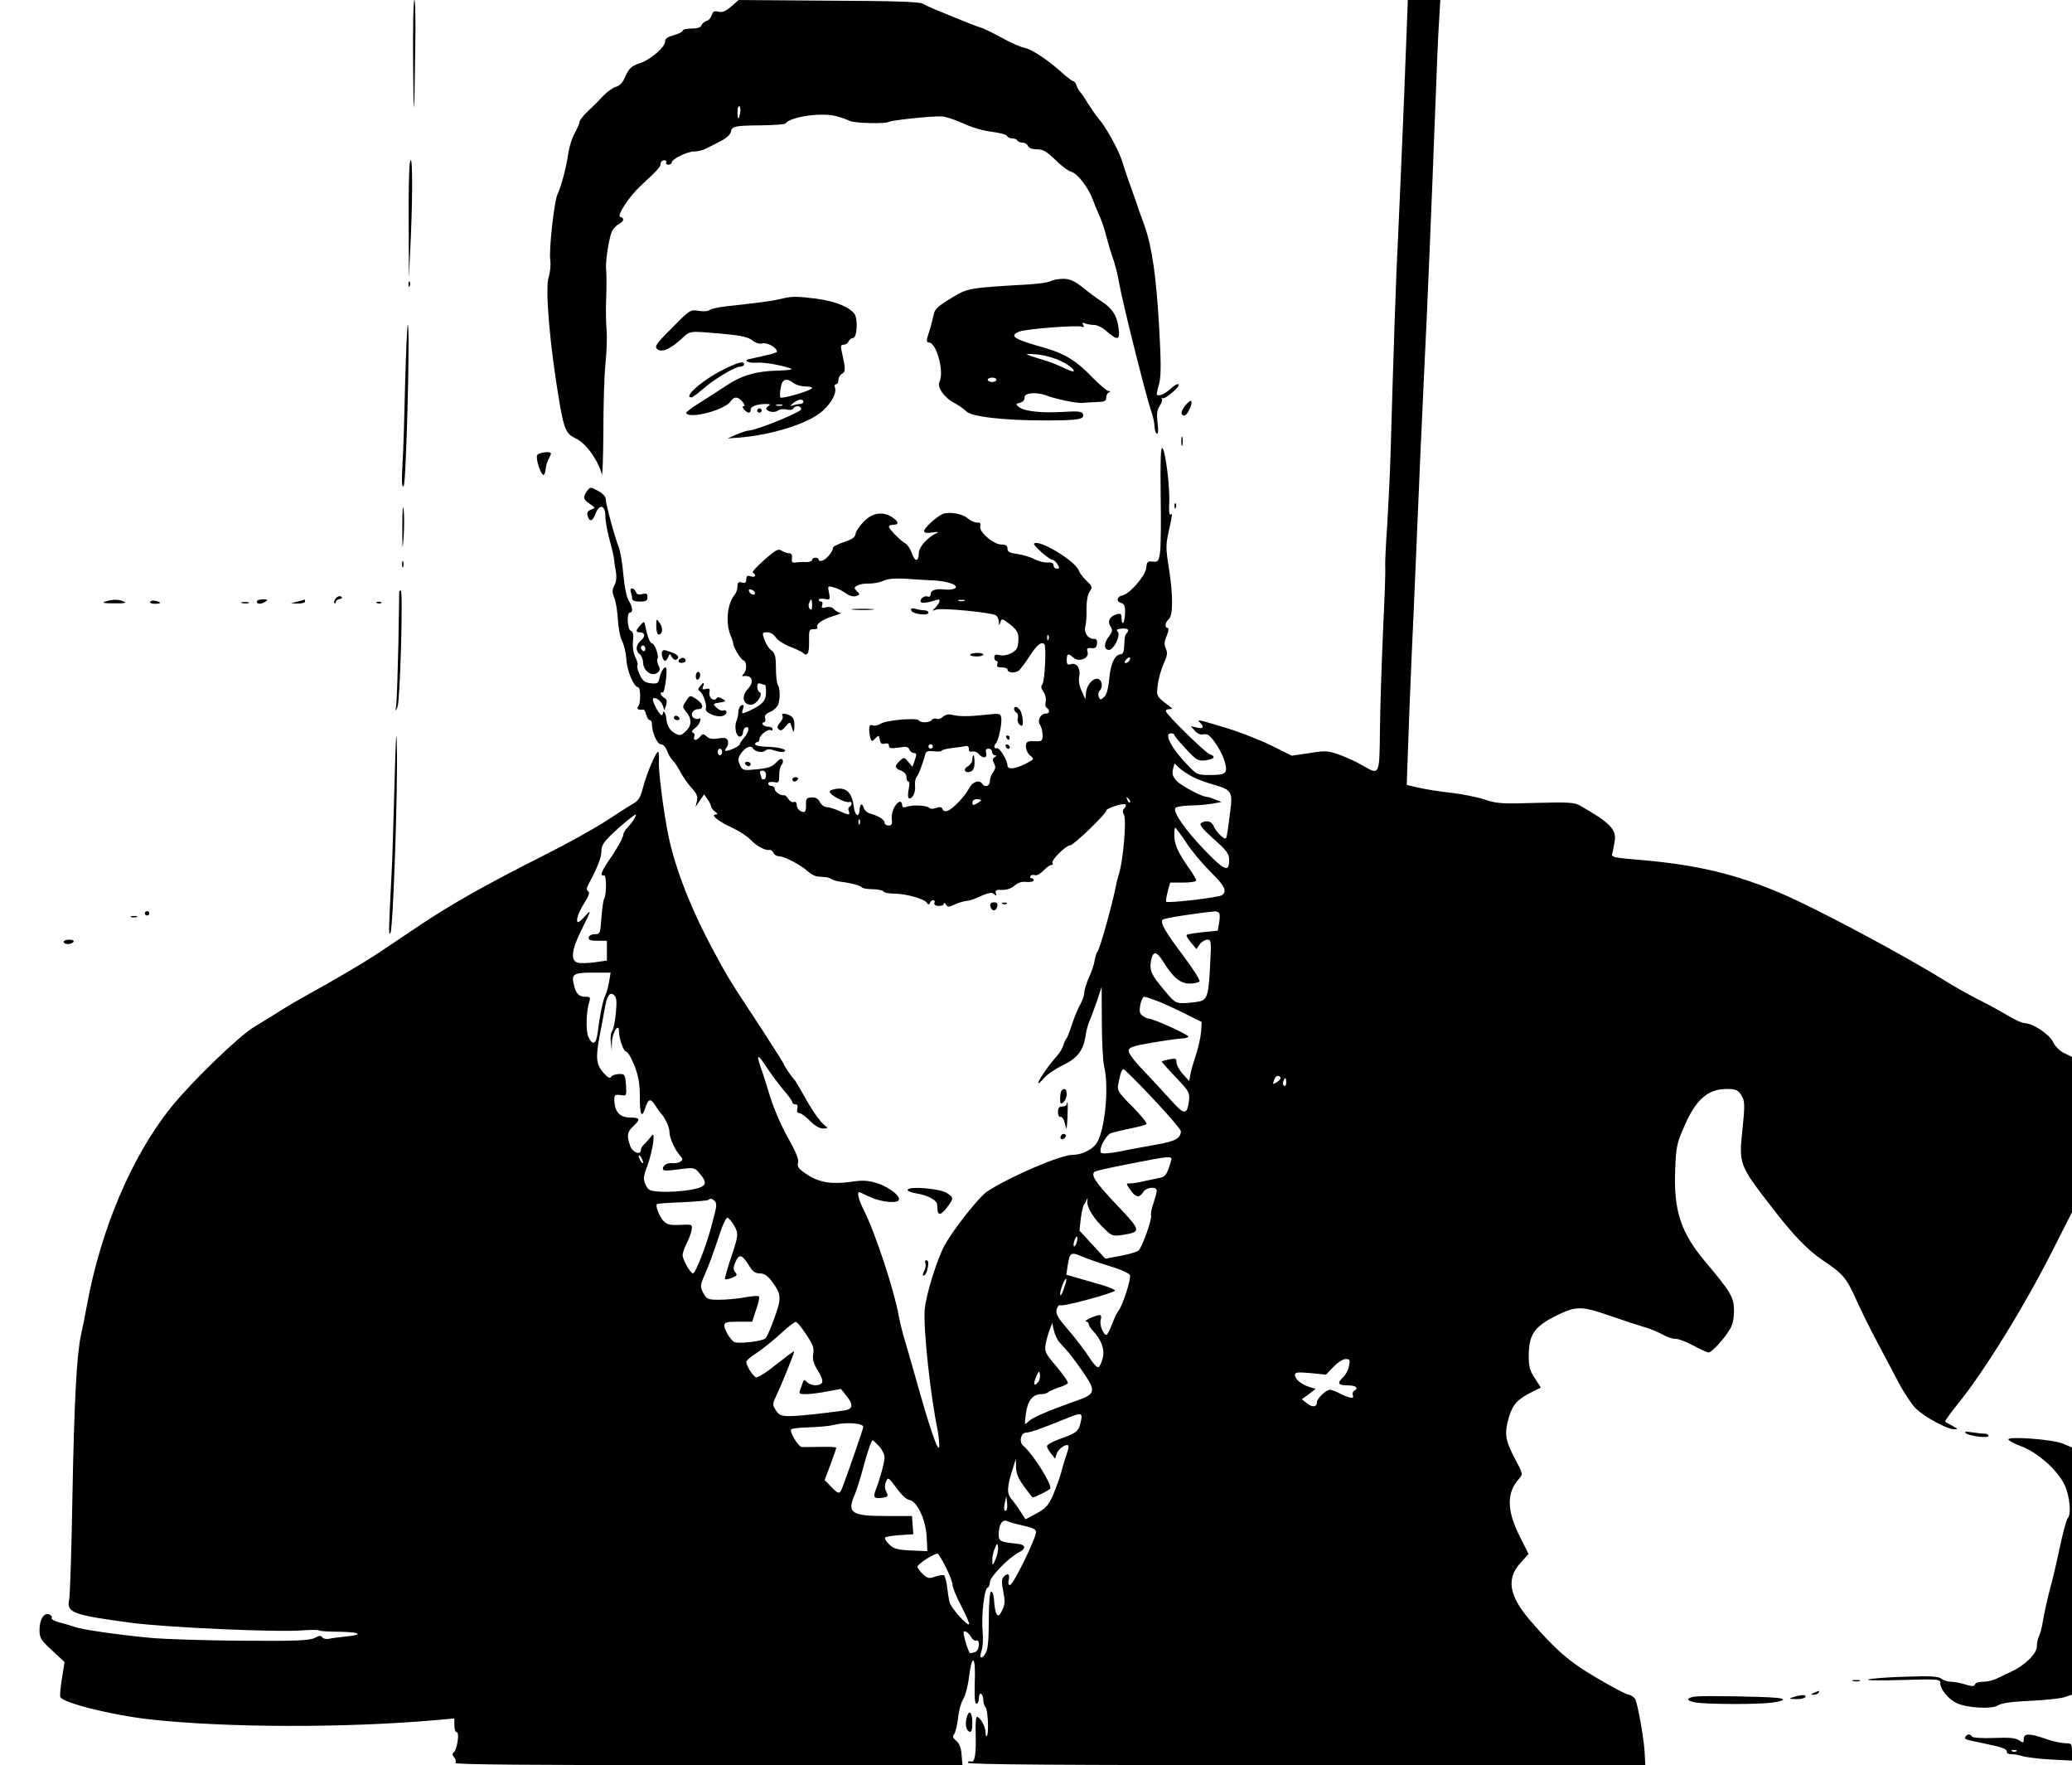 <?xml version="1.0" standalone="no"?>
<!DOCTYPE svg PUBLIC "-//W3C//DTD SVG 20010904//EN"
 "http://www.w3.org/TR/2001/REC-SVG-20010904/DTD/svg10.dtd">
<svg version="1.0" xmlns="http://www.w3.org/2000/svg"
 width="944pt" height="804pt" viewBox="0 0 944 804"
 preserveAspectRatio="xMidYMid meet">

<g transform="translate(0,804) scale(0.1,-0.1)"
fill="#000000" stroke="none">
<path d="M1882 7758 c2 -299 6 -270 10 75 2 114 0 207 -4 207 -5 0 -7 -127 -6
-282z"/>
<path d="M3331 8010 c-26 -22 -41 -28 -58 -23 -19 4 -25 1 -30 -15 -3 -12 -13
-24 -23 -27 -10 -3 -21 -12 -24 -20 -3 -10 -20 -15 -46 -15 -22 0 -40 -4 -40
-10 0 -5 -18 -14 -40 -20 -28 -8 -40 -16 -40 -29 0 -26 -67 -84 -118 -100 -35
-12 -46 -22 -62 -57 -12 -30 -27 -45 -43 -49 -14 -4 -41 -23 -60 -43 -19 -21
-51 -52 -71 -71 -20 -19 -36 -40 -36 -47 0 -7 -10 -30 -22 -51 -12 -21 -25
-63 -29 -93 -8 -59 -33 -152 -49 -185 -15 -30 -40 -257 -33 -299 3 -21 0 -55
-7 -77 -18 -52 6 -325 51 -584 19 -109 30 -132 70 -151 47 -21 102 -96 121
-164 3 -14 6 74 7 195 0 121 4 262 10 313 5 51 7 116 5 145 -3 29 -4 84 -3
122 3 84 3 131 0 165 -2 38 15 144 28 168 6 12 20 26 31 32 23 12 26 27 6 32
-18 4 41 94 92 141 79 73 92 87 92 102 0 8 7 15 16 15 8 0 12 -4 9 -10 -3 -5
1 -10 9 -10 9 0 16 4 16 9 0 16 70 51 102 51 16 0 42 6 56 14 15 7 45 23 67
34 22 11 42 29 44 39 5 28 16 31 134 32 61 1 113 4 116 9 23 31 169 52 234 32
23 -6 50 -16 59 -21 21 -10 162 -14 177 -4 13 7 184 26 238 25 18 0 62 -14 99
-31 38 -18 93 -35 132 -39 37 -5 68 -13 70 -19 2 -6 12 -11 22 -11 10 0 22 -4
25 -10 3 -5 14 -10 25 -10 10 0 20 -7 24 -15 3 -9 18 -15 40 -15 28 0 44 -9
85 -49 27 -27 60 -51 73 -54 27 -7 78 -73 97 -127 7 -19 21 -53 31 -75 10 -22
23 -62 30 -90 7 -27 20 -72 30 -100 10 -27 23 -79 29 -115 12 -75 122 -514
145 -580 9 -25 16 -57 16 -72 0 -15 5 -30 10 -33 7 -4 8 12 4 48 -5 41 -3 60
10 79 9 13 13 28 9 33 -5 4 -3 5 4 1 10 -5 73 47 73 60 0 11 -18 1 -42 -21
-24 -22 -58 -34 -58 -19 0 3 5 26 12 51 8 35 8 96 -1 252 -13 230 -32 364 -66
461 -13 36 -33 92 -44 125 -12 33 -26 74 -32 90 -6 17 -18 52 -26 79 -17 54
-74 157 -108 196 -12 14 -32 43 -46 65 -13 22 -29 46 -35 53 -7 6 -16 21 -19
32 -3 11 -10 20 -15 20 -4 0 -30 19 -56 43 -68 60 -134 103 -169 110 -16 3
-63 24 -103 46 -40 22 -83 43 -95 46 -12 3 -56 20 -97 37 -41 17 -91 37 -110
45 -19 8 -44 19 -55 26 -15 9 -132 13 -430 14 l-410 3 -34 -30z m41 -485 c-6
-34 -12 -32 -12 6 0 16 4 28 9 25 4 -3 6 -17 3 -31z"/>
<path d="M6397 7598 c-10 -244 -22 -526 -27 -628 -9 -165 -21 -520 -35 -1010
-3 -91 -10 -232 -15 -315 -6 -82 -10 -166 -9 -185 2 -19 -3 -152 -10 -295 -6
-143 -13 -344 -14 -447 -2 -213 -1 -210 -80 -164 -23 14 -69 35 -101 47 -56
20 -65 21 -140 9 l-81 -12 -92 46 c-51 25 -145 62 -208 81 -130 39 -134 40
-117 23 20 -20 14 -29 -15 -22 l-28 7 19 -22 c11 -12 26 -19 35 -16 9 2 21 1
26 -3 25 -17 64 -82 75 -122 14 -53 7 -60 -70 -60 -53 0 -58 2 -97 43 -76 78
-112 147 -78 147 8 0 15 -3 15 -7 0 -5 24 -33 53 -64 48 -52 55 -56 90 -52 40
6 48 18 18 28 -19 6 -193 176 -199 195 -2 6 5 10 15 10 17 1 17 2 -2 16 -57
42 -57 43 -50 97 4 29 16 71 27 95 16 35 18 48 10 67 -9 19 -8 33 4 60 8 20
10 35 4 35 -15 0 -12 26 5 40 20 17 20 111 0 236 -14 87 -14 103 0 165 17 79
18 82 7 75 -5 -3 -7 21 -5 52 4 70 -17 239 -31 251 -8 7 -10 -56 -8 -212 2
-121 1 -240 -3 -264 -6 -40 -9 -43 -33 -41 -24 3 -27 -1 -30 -30 -4 -35 -75
-117 -108 -124 -25 -4 -30 -28 -7 -34 15 -4 19 -14 19 -44 -1 -21 -4 -42 -8
-46 -5 -4 -8 4 -8 18 0 21 -4 25 -20 21 -33 -9 -46 -31 -31 -55 11 -18 10 -25
-9 -50 -22 -30 -21 -58 3 -58 21 0 53 65 40 82 -9 10 -5 13 18 15 28 2 37 -6
22 -21 -5 -4 -8 -15 -9 -24 -1 -10 -2 -29 -3 -44 0 -16 -7 -28 -14 -28 -27 0
-47 -41 -53 -110 -5 -47 -12 -75 -24 -85 -16 -14 -18 -14 -24 1 -4 10 -2 22 4
28 15 15 12 46 -5 53 -23 8 -53 -24 -57 -61 l-3 -31 -17 38 c-11 23 -15 49
-11 67 7 36 -12 63 -38 55 -15 -5 -19 -1 -19 19 0 30 7 32 30 11 25 -23 74 -3
65 25 -5 16 -2 20 17 18 17 -2 24 3 26 20 2 15 -2 22 -13 22 -29 0 -48 28 -40
58 4 15 6 51 5 80 0 33 5 63 14 77 14 21 13 24 -14 50 -17 16 -32 37 -35 46
-14 43 -182 145 -204 123 -7 -6 69 -73 84 -74 6 0 16 -9 23 -20 10 -17 10 -20
-3 -20 -8 0 -15 7 -15 15 0 10 -9 15 -27 13 -16 -1 -43 6 -60 15 -18 10 -53
20 -78 24 -35 4 -45 10 -45 24 0 14 -7 19 -28 19 -36 0 -105 60 -96 84 4 12 0
16 -15 16 -12 0 -31 9 -42 19 -23 21 -84 32 -114 20 -27 -11 -85 -64 -85 -78
0 -8 13 -10 38 -6 20 3 30 2 22 -2 -43 -18 -84 -64 -84 -93 -1 -40 -18 -40
-32 1 -6 18 -19 38 -29 44 -24 13 -75 66 -75 76 0 5 9 9 20 9 27 0 25 14 -5
34 -42 28 -90 21 -129 -19 -19 -19 -36 -44 -38 -56 -2 -16 -16 -26 -53 -38
-27 -9 -50 -20 -50 -26 0 -16 -28 -51 -47 -58 -10 -3 -18 -2 -18 3 0 6 -7 10
-15 10 -8 0 -15 -5 -15 -10 0 -6 -12 -10 -27 -10 -16 1 -37 0 -48 -2 -16 -2
-19 2 -17 20 2 15 -2 22 -13 22 -8 0 -24 5 -34 12 -16 10 -27 4 -80 -43 -34
-30 -57 -55 -51 -57 5 -2 10 -8 10 -14 0 -5 -9 -6 -20 -3 -15 5 -20 2 -20 -13
0 -15 -5 -19 -20 -15 -16 4 -20 0 -20 -18 0 -12 -6 -30 -13 -38 -34 -41 -42
-126 -19 -184 7 -16 12 -32 12 -36 0 -17 33 -73 46 -78 17 -6 18 -45 2 -62 -7
-7 -8 -12 -3 -11 42 8 54 -25 21 -59 -29 -32 -21 -71 16 -71 25 0 58 52 38 58
-5 2 -10 13 -10 24 0 14 5 18 16 14 9 -3 18 -6 20 -6 2 0 4 -15 4 -33 0 -37
-15 -55 -69 -81 -43 -20 -44 -20 -36 5 5 16 3 20 -6 17 -8 -3 -14 -16 -15 -29
0 -13 -4 -31 -8 -41 -12 -26 -3 -73 14 -73 8 0 15 9 15 19 0 11 6 21 13 23 19
7 14 -21 -8 -47 -11 -13 -20 -26 -20 -30 0 -8 -46 -30 -62 -30 -7 0 -6 5 2 15
7 8 9 22 6 31 -5 13 -15 15 -43 11 -26 -5 -42 -2 -54 9 -14 13 -18 13 -29 -1
-16 -19 -34 -20 -27 -1 3 8 1 17 -6 19 -8 3 -4 11 11 22 20 14 33 53 14 41 -4
-2 -14 -1 -21 4 -19 11 -6 40 19 40 28 0 25 24 -5 44 -31 21 -32 21 -51 -9
-15 -23 -15 -27 -1 -43 29 -33 30 -65 3 -91 -23 -22 -28 -23 -51 -11 -24 13
-37 36 -40 72 -2 21 -15 37 -15 19 0 -7 -4 -10 -9 -6 -13 7 -42 67 -36 73 9
10 36 -9 44 -30 l8 -23 8 24 c5 17 3 26 -9 33 -9 5 -16 14 -16 19 0 6 4 8 9 5
9 -6 24 105 15 113 -7 8 -24 -20 -30 -49 -5 -23 -10 -25 -39 -22 -27 3 -37 11
-50 38 -9 19 -14 38 -11 43 3 5 -1 22 -10 39 -9 20 -13 47 -10 72 3 30 0 43
-10 47 -16 6 -20 83 -4 83 15 0 12 28 -6 55 -9 14 -19 62 -24 117 -4 51 -14
107 -20 123 -19 47 -60 198 -60 220 0 13 -13 27 -35 39 -35 19 -36 19 -50 0
-21 -28 -18 -39 12 -59 26 -18 27 -18 6 -26 -15 -6 -20 -14 -16 -28 8 -30 23
-26 36 9 17 46 45 40 45 -10 0 -22 9 -73 20 -112 11 -40 20 -80 20 -88 0 -8 4
-32 8 -53 4 -25 2 -47 -7 -63 -10 -20 -11 -31 0 -57 7 -18 14 -62 16 -98 2
-37 10 -81 19 -98 9 -17 18 -56 20 -85 2 -50 34 -126 53 -126 12 0 13 -73 1
-87 -10 -12 -1 -18 23 -15 4 1 10 -10 13 -23 4 -14 11 -25 16 -25 6 0 10 -7
10 -16 0 -39 24 -94 41 -94 10 0 21 -12 27 -27 5 -16 18 -37 28 -48 11 -11 27
-37 37 -57 11 -19 32 -50 49 -68 23 -25 28 -39 23 -59 l-6 -26 19 28 20 29 16
-23 c9 -13 16 -28 16 -33 0 -5 8 -15 17 -22 13 -10 14 -13 4 -14 -26 0 11 -31
73 -59 34 -16 72 -41 86 -56 26 -28 66 -50 86 -46 7 1 14 -5 18 -14 3 -8 15
-15 26 -15 24 0 101 -41 132 -70 12 -11 31 -21 42 -22 12 -1 28 -2 36 -3 8 0
21 -4 28 -9 7 -4 23 -9 35 -11 52 -6 98 -18 103 -26 3 -5 25 -9 49 -9 24 0 47
-5 50 -10 3 -6 25 -10 48 -10 56 -1 136 -23 149 -41 7 -11 11 -11 15 -1 6 16
27 16 20 0 -3 -8 5 -14 19 -14 13 -1 24 3 24 10 0 6 4 5 9 -3 8 -13 14 -13 38
-2 15 8 39 15 52 17 14 1 34 7 45 12 60 27 74 30 86 19 10 -9 12 -8 7 4 -4 14
1 17 28 16 22 -1 43 7 57 19 16 14 34 20 56 17 17 -1 32 2 32 7 0 6 -5 10 -11
10 -5 0 -8 4 -4 10 3 5 12 7 20 4 8 -3 25 6 38 20 13 14 30 26 36 26 7 0 9 5
6 10 -7 12 62 80 81 80 15 0 164 143 164 158 0 11 79 36 88 28 3 -4 1 -11 -6
-18 -8 -8 -8 -17 -1 -30 12 -22 -4 -208 -22 -264 -5 -17 -12 -42 -14 -55 -17
-87 -73 -288 -85 -304 -5 -5 -10 -24 -13 -40 -2 -17 -14 -52 -26 -77 -11 -26
-21 -57 -21 -69 0 -12 -8 -36 -18 -53 -10 -17 -27 -58 -38 -91 -10 -33 -22
-62 -25 -65 -4 -3 -10 -16 -14 -30 -4 -14 -17 -36 -30 -50 -33 -36 -85 -111
-85 -122 0 -5 12 4 26 21 14 17 54 44 88 60 66 32 94 69 103 141 3 19 11 49
19 65 7 17 22 57 33 90 l20 60 1 -160 c0 -88 5 -178 10 -200 25 -102 2 -312
-39 -359 -24 -27 -66 -46 -104 -46 -54 0 -275 -94 -387 -165 -38 -24 -158
-176 -198 -250 -34 -64 -84 -225 -89 -290 -7 -83 25 -386 59 -550 5 -28 8 -61
7 -75 -5 -28 -45 91 -109 320 -23 80 -47 165 -55 190 -7 25 -16 63 -20 85 -20
115 -107 380 -160 484 -23 46 -32 81 -20 81 2 0 21 -9 42 -19 44 -22 114 -33
134 -21 22 14 -35 62 -95 81 -43 13 -66 14 -120 6 -88 -12 -144 -3 -200 34
-38 25 -45 35 -40 54 4 15 -10 48 -45 111 -29 50 -64 131 -82 188 -17 56 -37
119 -45 140 -20 58 -10 55 30 -7 20 -30 54 -76 76 -102 22 -25 40 -50 40 -56
0 -5 6 -9 14 -9 9 0 12 -7 9 -20 -4 -13 0 -20 9 -20 8 0 29 -16 48 -35 22 -22
43 -35 59 -35 24 1 25 2 9 14 -22 16 -62 74 -101 146 -17 30 -33 57 -36 60
-10 8 -51 69 -51 75 0 3 -47 76 -103 163 -138 209 -151 230 -208 336 -108 198
-182 386 -214 541 -22 107 -47 303 -43 340 1 19 0 37 -3 40 -8 8 -53 -98 -70
-164 -11 -42 -20 -58 -42 -70 -16 -9 -70 -44 -121 -77 -51 -34 -182 -107 -292
-162 -258 -130 -414 -218 -561 -316 -65 -44 -149 -100 -188 -126 -66 -44 -205
-126 -340 -200 -33 -18 -82 -47 -110 -65 -27 -18 -79 -49 -115 -71 -71 -42
-286 -250 -382 -369 -178 -223 -318 -552 -382 -900 -9 -49 -21 -110 -27 -135
-20 -92 -31 -307 -39 -735 -4 -242 -11 -454 -15 -471 -13 -59 17 -70 280 -105
164 -22 667 -44 781 -35 39 3 74 3 77 0 3 -3 42 -6 86 -6 97 -1 123 -13 44
-21 -32 -3 -69 -8 -83 -11 -13 -3 -27 0 -31 6 -6 9 -14 9 -35 -2 -22 -12 -81
-15 -328 -13 -166 1 -355 7 -421 13 -155 15 -313 38 -345 50 -14 5 -44 14 -68
20 -23 6 -40 15 -37 21 4 5 -1 12 -11 16 -24 9 -44 -23 -44 -71 0 -36 6 -46
57 -93 l57 -53 -12 -76 c-7 -42 -10 -80 -7 -84 17 -28 237 -82 405 -101 352
-39 897 -40 1313 -3 l77 7 0 -32 c0 -17 5 -31 11 -31 14 0 1 -82 -14 -92 -7
-4 -7 -11 2 -22 7 -8 10 -20 6 -26 -4 -7 350 -10 1152 -10 l1158 0 -4 47 c-2
32 -10 52 -24 64 -16 13 -19 20 -10 30 6 8 14 41 18 74 3 33 14 71 23 85 9 14
22 60 27 103 14 110 31 94 26 -26 -2 -67 0 -97 8 -97 6 0 11 12 11 26 0 14 4
23 10 19 6 -3 10 -16 10 -29 0 -12 5 -27 10 -32 11 -11 16 -121 6 -131 -3 -4
-6 5 -6 18 0 25 -25 69 -39 69 -5 0 -7 -33 -6 -72 3 -98 -4 -138 -21 -131 -8
3 -14 0 -14 -6 0 -8 422 -11 1543 -11 l1543 0 -3 58 c-4 68 -31 219 -43 243
-5 9 -20 19 -32 21 -13 2 -78 37 -146 77 -124 73 -185 127 -298 257 -99 115
-113 192 -47 265 l37 41 -42 84 c-58 117 -58 196 -1 259 18 21 18 22 -21 95
-43 82 -47 112 -25 186 16 56 40 82 103 113 l42 21 -27 42 c-23 34 -28 53 -28
102 0 96 24 132 120 181 97 48 117 48 256 0 57 -20 125 -42 152 -50 26 -7 63
-23 83 -34 19 -11 45 -20 57 -19 12 1 49 -13 81 -30 32 -18 64 -32 71 -32 13
0 70 61 96 105 13 20 19 49 19 85 0 61 -14 85 -133 226 -109 130 -142 230
-135 413 4 107 7 123 42 202 53 122 107 169 194 169 43 0 55 -6 71 -39 10 -18
10 -47 0 -141 -17 -163 -17 -165 135 -361 98 -127 160 -191 230 -239 94 -63
108 -80 153 -180 21 -47 63 -132 94 -190 31 -58 76 -143 100 -189 24 -46 59
-98 78 -117 41 -39 142 -94 174 -94 19 0 18 2 -8 16 -16 8 -31 17 -33 19 -2 2
23 37 55 77 123 151 307 449 441 715 l82 162 0 354 0 353 -35 17 c-21 10 -42
31 -52 52 -17 35 -93 85 -130 85 -10 0 -43 15 -73 33 -30 18 -93 53 -140 76
-47 24 -119 65 -160 91 -179 111 -572 321 -731 389 -208 89 -385 131 -632 153
-142 12 -148 13 -141 33 3 11 8 37 11 57 7 51 -25 83 -159 159 -24 14 -53 16
-201 12 -155 -5 -178 -3 -232 15 -33 11 -102 25 -153 31 -50 5 -117 16 -148
23 l-55 13 6 170 c3 93 10 267 15 385 6 118 14 323 20 455 16 385 30 696 40
905 10 191 30 666 50 1190 5 146 12 311 16 368 l6 102 -74 0 -74 0 -17 -442z
m-2142 -2202 c67 -3 118 -23 94 -37 -8 -4 -28 -6 -44 -4 -41 5 -65 -3 -65 -22
0 -9 -6 -13 -14 -10 -17 7 -42 -18 -28 -27 5 -3 24 -1 43 4 41 12 39 12 39 1
0 -5 -8 -18 -17 -27 -17 -17 -17 -18 1 -11 24 10 256 -13 274 -26 6 -5 13 -19
13 -31 1 -17 2 -17 6 -3 6 22 8 22 49 -10 27 -23 34 -35 34 -63 0 -19 -4 -39
-8 -45 -15 -21 -53 -35 -77 -29 -19 5 -25 2 -25 -10 0 -9 4 -16 10 -16 5 0 7
-7 4 -15 -5 -11 1 -15 20 -15 14 0 26 -4 26 -9 0 -17 39 -19 55 -2 9 9 30 38
47 64 31 49 53 66 66 53 10 -11 2 -169 -9 -183 -8 -8 -6 -19 5 -34 9 -13 13
-32 10 -45 -3 -12 -1 -25 5 -28 15 -10 14 -26 -3 -26 -25 0 -41 -29 -28 -51 7
-10 12 -32 12 -48 0 -26 -3 -28 -37 -27 -34 1 -38 -2 -39 -24 0 -14 8 -32 19
-41 20 -16 20 -17 -21 -38 -47 -24 -82 -27 -82 -8 0 24 -36 83 -48 79 -13 -4
-16 10 -5 22 12 11 28 89 25 114 -4 23 -5 24 -75 16 -76 -8 -118 -8 -154 1
-12 3 -28 -1 -37 -10 -8 -8 -21 -12 -29 -9 -8 3 -18 1 -22 -5 -7 -13 -52 -15
-59 -2 -8 13 -148 1 -173 -15 -12 -8 -29 -11 -37 -8 -12 5 -16 0 -16 -19 0
-14 3 -32 6 -41 5 -14 8 -14 22 1 16 16 17 15 20 -6 3 -17 9 -22 23 -18 12 3
19 0 19 -10 0 -11 9 -13 44 -8 34 6 44 4 49 -9 4 -9 13 -16 21 -16 12 0 13 -5
4 -32 l-11 -31 -19 23 c-18 22 -19 22 -38 5 -26 -24 -25 -34 5 -45 15 -6 25
-17 25 -30 0 -11 4 -20 9 -20 5 0 5 -15 1 -35 -4 -19 -4 -37 0 -40 14 -9 32
24 29 53 -2 16 1 36 7 43 10 12 27 58 41 108 2 9 14 12 38 9 19 -2 35 -1 35 3
0 3 22 9 48 12 26 3 54 7 62 9 9 2 15 -4 14 -13 -1 -11 5 -15 16 -12 9 2 22
-3 29 -11 19 -23 40 -20 34 4 -4 14 0 20 11 20 9 0 16 -7 16 -15 0 -8 6 -15
13 -15 9 0 8 -3 -2 -9 -10 -6 -10 -13 -2 -28 8 -15 7 -25 -4 -39 -8 -11 -15
-29 -15 -41 0 -23 -23 -32 -35 -13 -13 20 -45 10 -60 -21 -20 -37 -74 -94 -98
-102 -11 -4 -20 -1 -23 8 -4 10 -12 11 -29 5 -13 -5 -26 -5 -31 0 -12 12 -73
15 -101 6 -18 -6 -23 -3 -23 9 0 9 -6 15 -12 13 -20 -7 -39 -50 -35 -80 3 -22
-1 -28 -15 -28 -10 0 -18 6 -18 13 0 14 -27 31 -67 42 -12 3 -25 15 -28 26 -8
24 -17 18 -19 -11 -2 -37 -21 -26 -26 15 -8 61 -30 86 -73 83 -21 -2 -37 -8
-37 -14 0 -15 71 -52 88 -47 14 5 17 -13 2 -22 -5 -3 -7 -12 -3 -20 7 -19 1
-19 -45 2 -20 9 -46 17 -57 17 -11 1 -24 11 -30 23 -6 15 -18 21 -36 21 -24
-1 -27 -5 -27 -30 1 -15 -1 -31 -4 -33 -11 -11 -38 8 -38 27 0 13 -5 18 -13
15 -7 -3 -19 4 -25 14 -7 10 -15 18 -20 17 -15 -3 -42 15 -42 28 0 8 -7 14
-15 14 -8 0 -15 5 -15 11 0 7 10 9 25 7 23 -5 25 -2 25 31 0 21 5 42 11 48 6
6 8 16 4 23 -4 7 -14 3 -29 -13 -18 -20 -37 -26 -88 -31 -63 -6 -65 -5 -77 20
-10 22 -9 31 4 51 19 28 44 40 54 26 11 -17 43 -24 57 -12 10 8 22 8 45 0 17
-6 36 -8 43 -4 15 10 -28 21 -86 22 -27 1 -48 6 -48 11 0 6 5 10 10 10 6 0 10
6 10 14 0 17 39 48 52 40 4 -3 8 0 8 5 0 6 -9 11 -19 11 -11 0 -23 5 -26 10
-3 6 -1 10 5 10 6 0 9 8 6 18 -4 12 2 21 24 30 16 7 32 23 36 35 9 28 8 73 -3
89 -4 7 -8 41 -8 76 0 52 -4 67 -21 80 -12 9 -26 32 -32 50 -10 30 -10 32 13
32 15 0 31 -10 40 -24 9 -13 37 -31 63 -41 26 -10 51 -22 57 -26 23 -22 32 -8
31 49 -1 53 1 57 21 56 12 0 20 3 17 8 -9 14 21 36 72 52 27 8 42 15 33 15 -9
1 -22 8 -29 16 -8 9 -21 13 -36 9 -19 -5 -23 -3 -18 10 3 9 1 16 -5 16 -6 0
-11 4 -11 9 0 4 12 6 27 3 25 -5 26 -3 20 28 -7 31 -6 32 20 25 15 -3 39 -15
55 -26 17 -13 36 -18 48 -14 18 6 19 8 4 22 -14 15 -14 17 2 26 10 6 34 10 53
9 20 0 50 5 66 13 20 9 53 12 100 9 39 -3 97 -6 130 -8z m-815 -58 c0 -13 -23
-5 -28 10 -2 7 2 10 12 6 9 -3 16 -11 16 -16z m260 -55 c0 -19 -3 -24 -10 -17
-6 6 -8 18 -4 27 9 24 14 21 14 -10z m693 20 c-7 -2 -19 -2 -25 0 -7 3 -2 5
12 5 14 0 19 -2 13 -5z m384 -175 c-3 -8 -6 -5 -6 6 -1 11 2 17 5 13 3 -3 4
-12 1 -19z m368 -97 c-3 -6 -11 -11 -17 -11 -6 0 -6 6 2 15 14 17 26 13 15 -4z
m-895 -391 c0 -5 -4 -10 -10 -10 -5 0 -10 5 -10 10 0 6 5 10 10 10 6 0 10 -4
10 -10z m-960 -25 c0 -8 -4 -15 -10 -15 -5 0 -10 7 -10 15 0 8 5 15 10 15 6 0
10 -7 10 -15z m2143 -113 c20 -11 67 -28 103 -38 73 -21 80 -32 70 -111 -13
-103 -16 -127 -21 -131 -8 -8 -46 31 -56 56 -9 22 -33 28 -57 13 -10 -6 5 -25
57 -72 60 -53 71 -68 71 -95 0 -59 -20 -51 -110 42 -88 91 -147 175 -135 194
3 5 32 10 63 11 31 0 77 4 102 8 l45 8 -28 11 c-16 7 -32 12 -37 12 -23 0
-117 50 -139 73 -18 20 -22 32 -17 53 l7 27 22 -21 c12 -11 39 -29 60 -40z
m-1943 8 c0 -11 -4 -20 -10 -20 -5 0 -10 2 -10 4 0 2 -3 11 -6 20 -4 11 -1 16
10 16 9 0 16 -8 16 -20z m1658 -125 c-3 -3 -9 2 -12 12 -6 14 -5 15 5 6 7 -7
10 -15 7 -18z m-678 10 c0 -2 -9 -9 -20 -15 -16 -9 -20 -8 -20 5 0 8 9 15 20
15 11 0 20 -2 20 -5z m-1579 -82 c-5 -10 -19 -28 -30 -40 -12 -12 -21 -27 -21
-33 0 -14 -28 -65 -68 -122 -33 -49 -40 -70 -20 -65 12 2 12 -88 0 -108 -3 -5
-9 -44 -12 -85 -5 -72 -6 -75 -30 -75 -14 0 -26 -6 -28 -15 -2 -11 8 -15 40
-15 l43 0 0 -45 0 -45 -55 -8 c-30 -4 -65 -5 -77 -2 -34 8 -30 57 14 145 48
97 49 100 19 68 -14 -16 -28 -28 -31 -28 -14 0 -2 41 26 85 22 34 27 50 19 55
-9 6 -8 15 3 36 38 70 57 118 57 147 0 25 11 42 47 77 43 41 102 90 110 90 2
0 -1 -8 -6 -17z m1026 -25 c-3 -8 -6 -5 -6 6 -1 11 2 17 5 13 3 -3 4 -12 1
-19z m1487 -85 c24 -38 74 -97 110 -133 65 -64 78 -88 54 -107 -14 -11 -247
-38 -255 -30 -2 3 1 23 7 46 l11 41 59 0 c33 0 60 4 60 10 0 5 -15 31 -34 57
-49 70 -66 108 -66 148 0 19 2 35 4 35 3 0 25 -30 50 -67z m151 -323 c3 -5 3
-25 -1 -44 l-6 -35 -69 -7 c-38 -4 -71 -9 -73 -13 -2 -3 7 -19 21 -35 l24 -29
15 22 c8 11 24 21 34 21 18 0 19 -7 14 -102 -7 -148 -13 -172 -49 -179 -17 -4
-48 -7 -70 -8 -38 -1 -44 3 -89 57 -61 72 -70 92 -62 136 9 46 25 45 55 -3 45
-73 78 -101 121 -101 21 0 42 5 45 10 3 6 -28 55 -69 110 -86 114 -112 158
-99 171 7 7 151 30 240 38 6 0 15 -3 18 -9z m-2780 -312 c-4 -24 -12 -51 -17
-61 -11 -21 -27 -101 -35 -169 -6 -55 -24 -63 -43 -19 -12 30 -9 116 5 159 6
19 4 22 -18 22 -29 0 -43 14 -52 53 -13 50 -3 57 86 57 l81 0 -7 -42z m31
-142 c-4 -38 -11 -75 -17 -82 -6 -7 -9 -30 -6 -51 l4 -38 1 41 c2 42 32 87 32
48 0 -35 21 -94 33 -94 7 0 23 -28 37 -62 18 -47 25 -81 25 -139 0 -89 8 -106
25 -55 14 43 24 45 47 9 10 -16 20 -30 23 -33 18 -17 40 -63 40 -85 0 -28 23
-79 48 -108 14 -16 14 -19 2 -28 -8 -5 -24 -8 -35 -7 -24 3 -45 -9 -45 -26 0
-9 16 -10 72 -2 70 9 72 9 95 -18 41 -48 32 -63 -45 -76 -37 -6 -95 -10 -127
-8 -55 3 -61 6 -73 31 -12 26 -12 36 7 86 26 71 39 167 19 137 -7 -10 -21 -26
-30 -35 -10 -8 -18 -21 -18 -28 0 -27 -38 -13 -49 18 -16 47 -14 63 14 89 34
32 32 40 -15 40 -42 0 -66 23 -70 65 -4 37 0 42 28 37 27 -4 27 -3 24 47 -4
48 -5 50 -34 49 -16 -1 -32 -7 -35 -14 -3 -8 -15 -1 -34 20 -34 39 -36 70 -15
179 8 40 17 90 21 112 10 60 23 79 42 63 12 -10 14 -26 9 -82z m2474 52 c30
-13 87 -38 125 -58 l70 -35 -3 -45 c-2 -25 -12 -70 -22 -100 -10 -30 -22 -71
-26 -90 l-6 -34 -29 32 c-16 18 -29 42 -29 53 0 18 -4 20 -32 14 -18 -4 -34
-8 -35 -9 -2 -2 27 -34 63 -72 62 -65 65 -71 61 -108 -9 -66 -21 -66 -84 5
-32 35 -88 96 -126 136 -43 44 -67 78 -65 89 2 14 25 21 108 35 58 10 117 18
132 19 15 0 29 4 32 8 5 8 -158 82 -180 82 -5 0 -18 6 -28 13 -14 10 -16 21
-11 50 4 20 12 37 18 37 7 0 36 -10 67 -22z m-27 -442 c70 -74 127 -141 127
-148 0 -33 -27 -47 -115 -62 -49 -9 -124 -22 -165 -31 -41 -8 -78 -11 -83 -6
-14 14 20 80 45 90 13 4 52 14 88 21 36 7 69 16 73 20 5 4 -24 39 -63 79 -66
66 -71 74 -65 104 10 52 16 67 24 67 4 0 65 -60 134 -134z m581 96 c2 -4 -4
-13 -15 -20 -21 -13 -22 -12 -13 12 7 17 20 21 28 8z m26 -23 c0 -11 -4 -18
-10 -14 -5 3 -7 12 -3 20 7 21 13 19 13 -6z m-2930 -364 c0 -5 -5 -3 -10 5 -5
8 -10 20 -10 25 0 6 5 3 10 -5 5 -8 10 -19 10 -25z m2404 3 c-17 -58 -25 -68
-51 -73 -15 -3 -47 -10 -71 -15 -23 -6 -52 -10 -63 -10 -20 0 -20 0 1 -30 25
-35 40 -38 58 -10 14 23 62 28 62 6 0 -7 -7 -33 -15 -57 -9 -24 -13 -49 -11
-55 6 -15 -40 -145 -57 -160 -7 -6 -43 -17 -82 -24 l-69 -13 -59 64 -59 64 6
54 c4 30 10 59 15 65 5 6 11 18 14 26 2 8 3 3 1 -12 -3 -28 30 -81 84 -131 27
-26 34 -28 75 -22 89 14 88 18 -28 140 -97 102 -118 136 -96 149 5 3 65 17
132 30 223 44 223 44 213 14z m-2077 -179 c7 -7 8 -22 2 -45 -5 -19 -13 -49
-17 -66 -23 -89 -73 -218 -85 -218 -11 0 -47 62 -47 83 0 10 9 35 19 55 10 20
21 48 22 61 4 24 2 25 -52 22 -47 -2 -60 1 -77 19 -19 21 -37 68 -29 76 2 2
54 6 116 8 63 3 116 8 119 11 8 8 17 6 29 -6z m86 -108 c23 -39 22 -48 -14
-153 -16 -49 -28 -92 -26 -94 2 -3 17 0 32 6 23 9 25 13 15 25 -10 12 -10 21
0 45 16 40 30 37 60 -10 18 -31 30 -40 52 -40 19 0 34 -10 52 -33 46 -61 48
-77 15 -168 -16 -46 -35 -89 -42 -95 -14 -14 -128 -26 -143 -16 -18 12 -44 56
-44 74 0 15 9 18 63 18 l64 0 18 55 c11 30 16 57 13 60 -3 4 -32 2 -64 -4 -32
-6 -84 -11 -116 -11 -54 0 -58 2 -74 31 -15 30 -15 34 9 88 14 31 40 102 58
157 19 61 37 100 44 98 6 -3 19 -18 28 -33z m1562 -81 c-4 -12 -9 -19 -12 -17
-3 3 -2 15 2 27 4 12 9 19 12 17 3 -3 2 -15 -2 -27z m27 -64 c18 -8 73 -27
121 -42 51 -15 91 -33 95 -42 6 -17 -33 -138 -52 -162 -7 -8 -20 -36 -30 -62
-10 -27 -21 -48 -25 -48 -15 0 -33 48 -26 69 4 14 2 21 -7 21 -18 -1 -76 -28
-60 -29 6 -1 12 -6 12 -11 0 -6 8 -20 19 -31 40 -43 55 -85 45 -125 -5 -21
-14 -39 -20 -41 -7 -2 -25 18 -41 44 -17 27 -58 81 -92 121 -52 60 -62 77 -57
98 4 13 11 22 17 19 11 -8 249 57 249 67 0 4 -24 14 -52 23 -29 8 -79 23 -111
32 l-59 17 6 40 c10 63 15 65 68 42z m-86 -148 c-8 -24 -15 -34 -16 -22 0 20
22 75 28 69 2 -2 -3 -23 -12 -47z m-1173 -206 c31 -46 37 -63 32 -89 -4 -24 1
-42 20 -74 15 -22 24 -47 21 -55 -7 -18 -51 -18 -69 1 -13 12 -15 12 -20 -3
-3 -9 -8 -25 -12 -34 -6 -15 -2 -18 25 -18 18 0 62 5 97 12 l64 12 24 -30 c34
-41 32 -62 -7 -68 -98 -14 -209 -26 -249 -26 -39 0 -49 4 -64 26 -16 26 -16
29 0 63 26 54 86 203 83 206 -2 2 -38 -26 -82 -60 -45 -37 -84 -61 -92 -58
-14 5 -44 53 -44 71 0 5 21 23 48 40 26 17 74 56 107 86 33 31 65 55 70 55 6
1 27 -25 48 -57z m1153 -35 c11 -11 29 -33 42 -47 12 -14 43 -55 68 -92 58
-84 55 -98 -29 -127 -130 -46 -203 -77 -221 -95 -19 -19 -19 -18 -12 35 7 58
31 89 70 89 12 0 26 4 32 9 5 5 26 14 46 21 21 6 40 15 43 20 3 5 -20 38 -51
75 -52 61 -56 69 -50 103 4 20 12 50 19 67 l11 29 7 -32 c4 -18 15 -43 25 -55z
m1320 -109 c-3 -17 -15 -40 -26 -50 -30 -28 -24 -38 20 -38 38 0 52 -12 29
-25 -6 -4 -8 -14 -5 -22 7 -16 -18 -11 -66 13 -15 8 -33 14 -39 14 -17 0 -59
-40 -59 -56 0 -23 -20 -26 -45 -6 l-24 19 32 23 31 24 -29 9 c-37 12 -65 35
-65 55 0 12 12 13 71 8 l70 -7 34 35 c19 20 43 36 56 36 19 0 21 -4 15 -32z
m-1417 -74 c-18 -22 -23 -9 -8 26 12 27 14 28 17 10 2 -12 -2 -28 -9 -36z
m196 -176 c-10 -47 -18 -54 -91 -80 -35 -12 -64 -28 -64 -34 0 -7 8 -22 19
-35 l18 -23 7 22 c7 22 43 48 53 38 3 -3 0 -20 -7 -38 -6 -18 -18 -56 -25 -84
-8 -28 -25 -75 -38 -105 -20 -45 -32 -59 -74 -82 l-51 -27 -21 33 c-11 18 -30
44 -41 57 -24 27 -23 55 4 140 l14 45 1 -39 c1 -27 11 -52 37 -87 20 -27 37
-49 39 -49 11 0 75 32 80 40 10 17 -82 162 -123 195 -21 17 -11 60 13 60 18 0
62 15 185 65 66 27 73 26 65 -12z m-992 -28 c-2 -13 -79 -236 -98 -282 -10
-24 -17 -23 -49 11 l-29 30 27 71 c14 39 26 73 26 76 0 3 -33 5 -72 4 -40 -1
-78 -1 -85 -1 -15 1 -56 68 -49 80 3 5 41 9 83 10 43 1 94 6 113 11 56 14 135
8 133 -10z m72 -87 c14 -15 25 -38 25 -51 0 -22 -22 -103 -41 -150 -12 -32 -6
-39 30 -34 27 4 29 6 19 28 -8 16 -8 31 -1 46 9 21 11 20 47 -29 22 -31 46
-53 59 -55 35 -5 75 -90 79 -168 l3 -65 -75 3 c-63 3 -79 8 -99 28 -14 13 -22
27 -18 31 4 4 35 9 68 11 l60 4 -3 42 -3 41 -121 0 c-155 0 -176 14 -140 97 8
18 24 69 36 113 22 83 40 135 46 135 2 0 15 -12 29 -27z m581 -291 c-11 -10
-14 3 -8 33 l7 30 3 -28 c2 -16 1 -31 -2 -35z m77 -71 c42 -9 57 -17 57 -29 1
-27 -104 -241 -118 -241 -8 -1 -10 7 -6 24 7 27 -7 33 -25 11 -8 -10 -8 -27 0
-65 8 -40 8 -58 -3 -81 -21 -49 -34 -34 -40 50 -2 19 -7 33 -13 30 -6 -3 -10
-57 -10 -130 0 -83 -4 -132 -13 -147 -19 -34 -33 -28 -20 8 6 17 8 56 5 87 -7
68 7 195 22 200 6 2 11 14 11 26 0 24 87 113 133 136 32 16 31 34 -4 38 -84 9
-89 12 -89 43 0 44 17 71 38 61 9 -5 43 -14 75 -21z m-127 -152 c-14 -33 -14
-33 -15 -7 -1 15 4 39 11 55 11 26 12 26 15 7 2 -12 -3 -37 -11 -55z m-226
-39 c17 -33 30 -69 30 -80 0 -11 18 -54 40 -96 22 -43 38 -79 35 -82 -8 -9
-84 77 -89 100 -3 13 -8 44 -11 70 -3 26 -10 50 -14 53 -5 2 -23 0 -40 -6 -28
-10 -35 -9 -57 12 -13 12 -24 27 -24 33 1 13 82 65 93 59 4 -3 21 -31 37 -63z
m115 -317 c6 -11 16 -18 23 -15 18 6 15 -45 -4 -52 -9 -3 -19 -6 -24 -6 -6 0
-30 74 -30 95 0 13 25 -2 35 -22z"/>
<path d="M3888 5263 c23 -2 61 -2 85 0 23 2 4 4 -43 4 -47 0 -66 -2 -42 -4z"/>
<path d="M4152 5259 c5 -16 78 -25 78 -10 0 6 -8 11 -17 11 -10 0 -29 3 -42 7
-18 4 -23 2 -19 -8z"/>
<path d="M4420 5058 c0 -5 14 -8 30 -8 17 0 30 4 30 9 0 4 -13 8 -30 7 -16 -1
-30 -4 -30 -8z"/>
<path d="M4620 4811 c0 -6 5 -13 11 -17 6 -3 9 -15 6 -25 -3 -10 1 -23 9 -30
11 -9 14 -6 14 15 0 15 -5 36 -10 47 -11 20 -30 26 -30 10z"/>
<path d="M3565 4779 c4 -5 -1 -19 -11 -30 -13 -15 -15 -22 -6 -31 8 -8 16 -5
31 13 15 19 21 21 24 9 3 -8 8 -22 10 -30 3 -8 6 2 6 22 1 27 -4 40 -18 48
-25 13 -44 13 -36 -1z"/>
<path d="M4585 4680 c3 -5 8 -10 11 -10 2 0 4 5 4 10 0 6 -5 10 -11 10 -5 0
-7 -4 -4 -10z"/>
<path d="M4582 4641 c2 -7 7 -12 11 -12 12 1 9 15 -3 20 -7 2 -11 -2 -8 -8z"/>
<path d="M4430 4580 c0 -10 -9 -24 -21 -31 -24 -13 -12 -33 14 -23 11 4 17 18
17 40 0 19 -2 34 -5 34 -3 0 -5 -9 -5 -20z"/>
<path d="M3395 4560 c3 -5 10 -10 16 -10 5 0 9 5 9 10 0 6 -7 10 -16 10 -8 0
-12 -4 -9 -10z"/>
<path d="M3610 4490 c0 -5 4 -10 9 -10 6 0 13 5 16 10 3 6 -1 10 -9 10 -9 0
-16 -4 -16 -10z"/>
<path d="M1868 7301 c-5 -18 -7 -144 -6 -280 l1 -246 9 190 c9 219 7 390 -4
336z"/>
<path d="M4788 6760 c-9 -6 -52 -12 -95 -15 -286 -17 -282 -16 -361 -64 -54
-32 -74 -50 -77 -70 -3 -14 -10 -39 -14 -56 -5 -16 -12 -40 -16 -52 -4 -16 -2
-23 7 -23 35 0 71 -136 48 -180 -12 -23 22 -71 67 -95 21 -11 45 -28 55 -38
22 -25 171 -42 358 -42 153 0 183 5 174 29 -5 12 -21 14 -87 10 -99 -6 -178 2
-203 21 -18 14 -18 15 4 21 13 4 21 13 20 23 -4 21 51 27 95 11 48 -18 143
-38 169 -35 13 1 42 3 66 4 34 1 42 4 42 20 0 11 6 22 13 24 8 4 8 6 -3 6 -8
1 -41 29 -75 64 -69 72 -124 106 -210 131 -147 41 -171 56 -120 76 32 12 263
30 283 22 11 -4 13 -1 7 8 -6 10 -4 12 9 7 10 -4 28 -7 41 -7 14 0 40 -13 58
-30 50 -43 61 -40 53 18 -7 54 -29 88 -77 119 -19 12 -57 40 -85 63 -40 31
-60 40 -90 40 -22 0 -47 -5 -56 -10z m40 -362 c27 -12 55 -31 61 -40 9 -15 1
-13 -46 8 -32 15 -71 30 -88 34 -16 5 -43 13 -60 19 -26 10 -23 10 26 7 31 -2
79 -15 107 -28z m-288 -88 c0 -5 -9 -10 -20 -10 -11 0 -20 5 -20 10 0 6 9 10
20 10 11 0 20 -4 20 -10z"/>
<path d="M1861 6744 c0 -11 3 -14 6 -6 3 7 2 16 -1 19 -3 4 -6 -2 -5 -13z"/>
<path d="M3555 6678 c-38 -9 -89 -16 -245 -33 -36 -4 -70 -12 -77 -17 -7 -6
-29 -7 -50 -4 -37 7 -40 5 -121 -77 -73 -73 -81 -85 -68 -97 21 -17 58 -1 109
45 43 40 33 38 186 25 87 -8 119 -15 138 -30 16 -13 34 -18 48 -14 21 5 65
-20 65 -38 0 -3 -26 -12 -57 -18 -32 -7 -64 -14 -72 -16 -25 -8 -1 -18 36 -16
34 3 113 -11 157 -27 11 -4 -16 -8 -59 -9 -98 -2 -165 -21 -237 -69 -31 -21
-86 -56 -121 -78 -36 -22 -63 -43 -61 -47 17 -27 174 14 202 53 17 24 33 24
55 -1 9 -11 12 -20 6 -20 -8 0 -7 -5 1 -15 16 -19 30 -19 30 -1 0 15 30 26 70
26 19 0 22 -2 10 -10 -8 -5 -11 -12 -7 -16 12 -12 40 -14 53 -3 7 5 23 7 37 4
14 -4 28 -2 31 4 10 16 36 14 36 -3 0 -13 -201 -95 -238 -97 -9 0 -35 -9 -57
-18 l-40 -18 55 4 c135 11 292 57 362 109 48 34 82 91 72 119 -4 8 -1 15 5 15
6 0 11 9 11 20 0 10 7 23 17 28 16 10 16 21 -3 105 -5 21 -3 27 10 27 9 0 19
7 22 15 4 8 12 15 19 15 21 0 25 91 6 113 -27 32 -91 56 -175 67 -92 11 -106
11 -161 -2z m61 -383 c10 -8 34 -15 52 -15 17 0 32 -3 32 -7 0 -11 -139 -52
-145 -43 -2 4 -2 23 2 43 6 41 25 48 59 22z m44 -85 c0 -5 -6 -10 -14 -10 -8
0 -23 -3 -33 -6 -16 -5 -16 -4 1 10 22 18 46 21 46 6z m-97 -17 c-7 -2 -19 -2
-25 0 -7 3 -2 5 12 5 14 0 19 -2 13 -5z"/>
<path d="M1846 6303 c-3 -142 -8 -310 -12 -373 -5 -87 -3 -112 5 -104 12 11
30 734 19 734 -3 0 -8 -116 -12 -257z"/>
<path d="M3294 6356 c-95 -48 -184 -126 -144 -126 5 0 27 16 49 35 48 44 149
105 173 105 10 0 18 5 18 10 0 17 -25 11 -96 -24z"/>
<path d="M5402 6195 c-23 -29 -25 -45 -7 -48 12 -2 38 49 33 65 -2 6 -14 -2
-26 -17z"/>
<path d="M3450 6170 c0 -5 5 -10 10 -10 6 0 10 5 10 10 0 6 -4 10 -10 10 -5 0
-10 -4 -10 -10z"/>
<path d="M5382 6030 c0 -19 2 -27 5 -17 2 9 2 25 0 35 -3 9 -5 1 -5 -18z"/>
<path d="M2447 5966 c-7 -17 18 -92 30 -89 4 2 8 13 9 26 1 12 6 32 12 44 7
12 12 24 12 27 0 13 -58 5 -63 -8z"/>
<path d="M1833 5640 c0 -110 1 -116 6 -45 3 44 3 100 0 125 -4 26 -6 -8 -6
-80z"/>
<path d="M5351 5734 c0 -11 3 -14 6 -6 3 7 2 16 -1 19 -3 4 -6 -2 -5 -13z"/>
<path d="M1832 5470 c0 -14 2 -19 5 -12 2 6 2 18 0 25 -3 6 -5 1 -5 -13z"/>
<path d="M2874 5344 c3 -9 6 -22 6 -30 0 -9 11 -14 35 -14 28 0 35 4 35 20 0
16 -5 19 -24 14 -16 -4 -25 -1 -29 10 -4 9 -11 16 -18 16 -6 0 -8 -7 -5 -16z"/>
<path d="M1819 5348 c0 -2 -2 -111 -4 -243 -3 -132 -7 -256 -10 -275 -4 -32
-4 -33 6 -10 12 27 26 530 15 530 -3 0 -6 -1 -7 -2z"/>
<path d="M1530 5315 c-7 -9 -10 -18 -6 -22 3 -3 6 -1 6 5 0 6 8 12 18 14 11 2
13 6 6 11 -7 4 -17 0 -24 -8z"/>
<path d="M480 5300 c-18 -6 -7 -8 40 -8 45 -1 59 2 45 8 -25 11 -52 11 -85 0z"/>
<path d="M684 5299 c-3 -5 6 -9 20 -9 31 0 34 6 6 13 -11 3 -23 1 -26 -4z"/>
<path d="M1170 5300 c0 -13 20 -13 40 0 12 8 9 10 -12 10 -16 0 -28 -4 -28
-10z"/>
<path d="M1355 5300 l-30 -8 33 -1 c17 0 32 4 32 9 0 6 -1 9 -2 9 -2 -1 -16
-5 -33 -9z"/>
<path d="M1103 5293 c9 -2 23 -2 30 0 6 3 -1 5 -18 5 -16 0 -22 -2 -12 -5z"/>
<path d="M1718 5293 c7 -3 16 -2 19 1 4 3 -2 6 -13 5 -11 0 -14 -3 -6 -6z"/>
<path d="M2990 5187 c0 -20 5 -37 10 -37 19 0 22 29 6 52 -16 22 -16 22 -16
-15z"/>
<path d="M2918 5193 c-22 -24 -23 -33 -4 -33 25 0 28 -19 6 -37 -24 -21 -26
-46 -5 -63 8 -7 15 -24 15 -39 1 -36 39 -64 64 -46 14 11 15 17 6 34 -6 12 -8
26 -4 32 7 12 -14 69 -26 69 -8 0 -20 29 -29 74 -6 28 -6 28 -23 9z m22 -109
c0 -8 -4 -12 -10 -9 -5 3 -10 10 -10 16 0 5 5 9 10 9 6 0 10 -7 10 -16z"/>
<path d="M3018 5074 c-8 -7 2 -44 12 -44 4 0 11 8 15 18 6 16 7 16 16 -1 6 -9
14 -15 20 -12 17 11 9 23 -22 34 -37 13 -34 12 -41 5z"/>
<path d="M3100 5040 c-17 -11 -8 -23 14 -18 9 2 12 8 8 15 -5 8 -13 9 -22 3z"/>
<path d="M3170 4959 c0 -11 5 -17 10 -14 6 3 10 13 10 21 0 8 -4 14 -10 14 -5
0 -10 -9 -10 -21z"/>
<path d="M3189 4914 c-9 -11 -10 -17 -1 -22 15 -10 34 -63 28 -79 -7 -16 41
-40 72 -35 12 2 22 10 22 17 0 8 -6 12 -14 9 -7 -3 -22 3 -32 13 -17 17 -17
18 15 23 30 5 30 6 12 17 -12 8 -22 9 -26 3 -11 -18 -37 2 -33 25 4 18 1 21
-15 17 -16 -4 -19 -1 -14 11 8 21 3 22 -14 1z"/>
<path d="M3070 4770 c0 -5 7 -10 16 -10 8 0 12 5 9 10 -3 6 -10 10 -16 10 -5
0 -9 -4 -9 -10z"/>
<path d="M1797 4455 c-5 -176 -10 -354 -13 -395 -14 -268 -14 -284 -5 -269 12
19 34 655 29 849 -2 97 -5 45 -11 -185z"/>
<path d="M4512 3913 c5 -24 25 -27 31 -3 4 15 0 20 -15 20 -13 0 -18 -6 -16
-17z"/>
<path d="M4568 3923 c7 -3 16 -2 19 1 4 3 -2 6 -13 5 -11 0 -14 -3 -6 -6z"/>
<path d="M660 3880 c0 -5 5 -10 10 -10 6 0 10 5 10 10 0 6 -4 10 -10 10 -5 0
-10 -4 -10 -10z"/>
<path d="M598 3863 c6 -2 18 -2 25 0 6 3 1 5 -13 5 -14 0 -19 -2 -12 -5z"/>
<path d="M290 3750 c0 -5 9 -10 19 -10 11 0 23 5 26 10 4 6 -5 10 -19 10 -14
0 -26 -4 -26 -10z"/>
<path d="M4837 3073 c-4 -3 -7 -20 -7 -36 0 -25 2 -28 15 -17 8 7 15 23 15 36
0 23 -10 31 -23 17z"/>
<path d="M4860 3010 c0 -5 -9 -10 -20 -10 -15 0 -20 -7 -20 -25 0 -14 5 -24
12 -22 7 1 15 -11 19 -28 4 -16 7 -28 8 -25 4 11 8 120 4 120 -1 0 -3 -4 -3
-10z"/>
<path d="M4835 2869 c-10 -15 3 -25 16 -12 7 7 7 13 1 17 -6 3 -14 1 -17 -5z"/>
<path d="M4136 2622 c-4 -6 11 -13 36 -17 59 -10 98 -32 98 -54 0 -48 11 -52
41 -15 35 45 36 49 3 70 -30 20 -168 32 -178 16z"/>
<path d="M4216 2286 c3 -8 1 -24 -6 -35 -6 -12 -7 -21 -2 -21 6 0 12 10 16 23
8 32 7 47 -4 47 -5 0 -7 -6 -4 -14z"/>
<path d="M8955 1513 c14 -14 105 -25 105 -13 0 6 -8 10 -17 10 -10 0 -36 3
-58 6 -27 5 -37 3 -30 -3z"/>
<path d="M9150 1484 c0 -5 27 -20 60 -32 77 -30 165 -109 197 -177 23 -51 31
-133 13 -151 -5 -5 -21 -63 -35 -129 -14 -66 -34 -154 -46 -195 -11 -41 -24
-102 -30 -135 -5 -33 -14 -68 -19 -77 -6 -10 -10 -31 -10 -47 0 -33 -55 -87
-119 -116 -20 -10 -49 -23 -65 -31 -16 -8 -44 -14 -62 -14 -18 0 -34 -5 -36
-12 -4 -10 -13 -10 -45 0 -22 7 -51 12 -65 12 -13 0 -33 6 -43 14 -15 11 -50
13 -162 9 -79 -2 -155 -8 -170 -12 -16 -5 52 -6 150 -3 172 5 177 4 177 -15 0
-27 35 -70 72 -89 45 -23 162 -30 190 -12 16 11 61 17 143 21 66 3 137 10 158
16 l37 12 0 563 0 563 -42 18 c-46 19 -248 34 -248 19z"/>
<path d="M8443 383 c9 -2 23 -2 30 0 6 3 -1 5 -18 5 -16 0 -22 -2 -12 -5z"/>
<path d="M8265 330 c-16 -7 -17 -9 -3 -9 9 -1 20 4 23 9 7 11 7 11 -20 0z"/>
<path d="M7728 313 c-47 -5 -49 -19 -5 -27 50 -9 285 -10 350 -1 59 8 67 18
19 22 -62 6 -330 10 -364 6z"/>
<path d="M8170 310 c-22 -7 -21 -8 12 -9 20 -1 40 4 43 9 7 12 -19 12 -55 0z"/>
<path d="M4404 216 c-8 -32 -2 -58 14 -64 8 -2 12 10 12 42 0 49 -16 62 -26
22z"/>
<path d="M8955 130 c-7 -12 -3 -13 80 -30 87 -18 110 -26 108 -39 -2 -6 8 -11
21 -11 12 0 36 -4 52 -9 16 -5 73 -12 127 -15 l97 -5 0 39 c0 38 -1 40 -32 40
-18 1 -58 9 -88 20 -74 26 -100 26 -100 -1 0 -18 -2 -19 -21 -6 -15 11 -44 14
-114 11 -54 -2 -97 1 -100 6 -8 13 -22 13 -30 0z m232 -66 c-3 -3 -12 -4 -19
-1 -8 3 -5 6 6 6 11 1 17 -2 13 -5z"/>
</g>
</svg>
